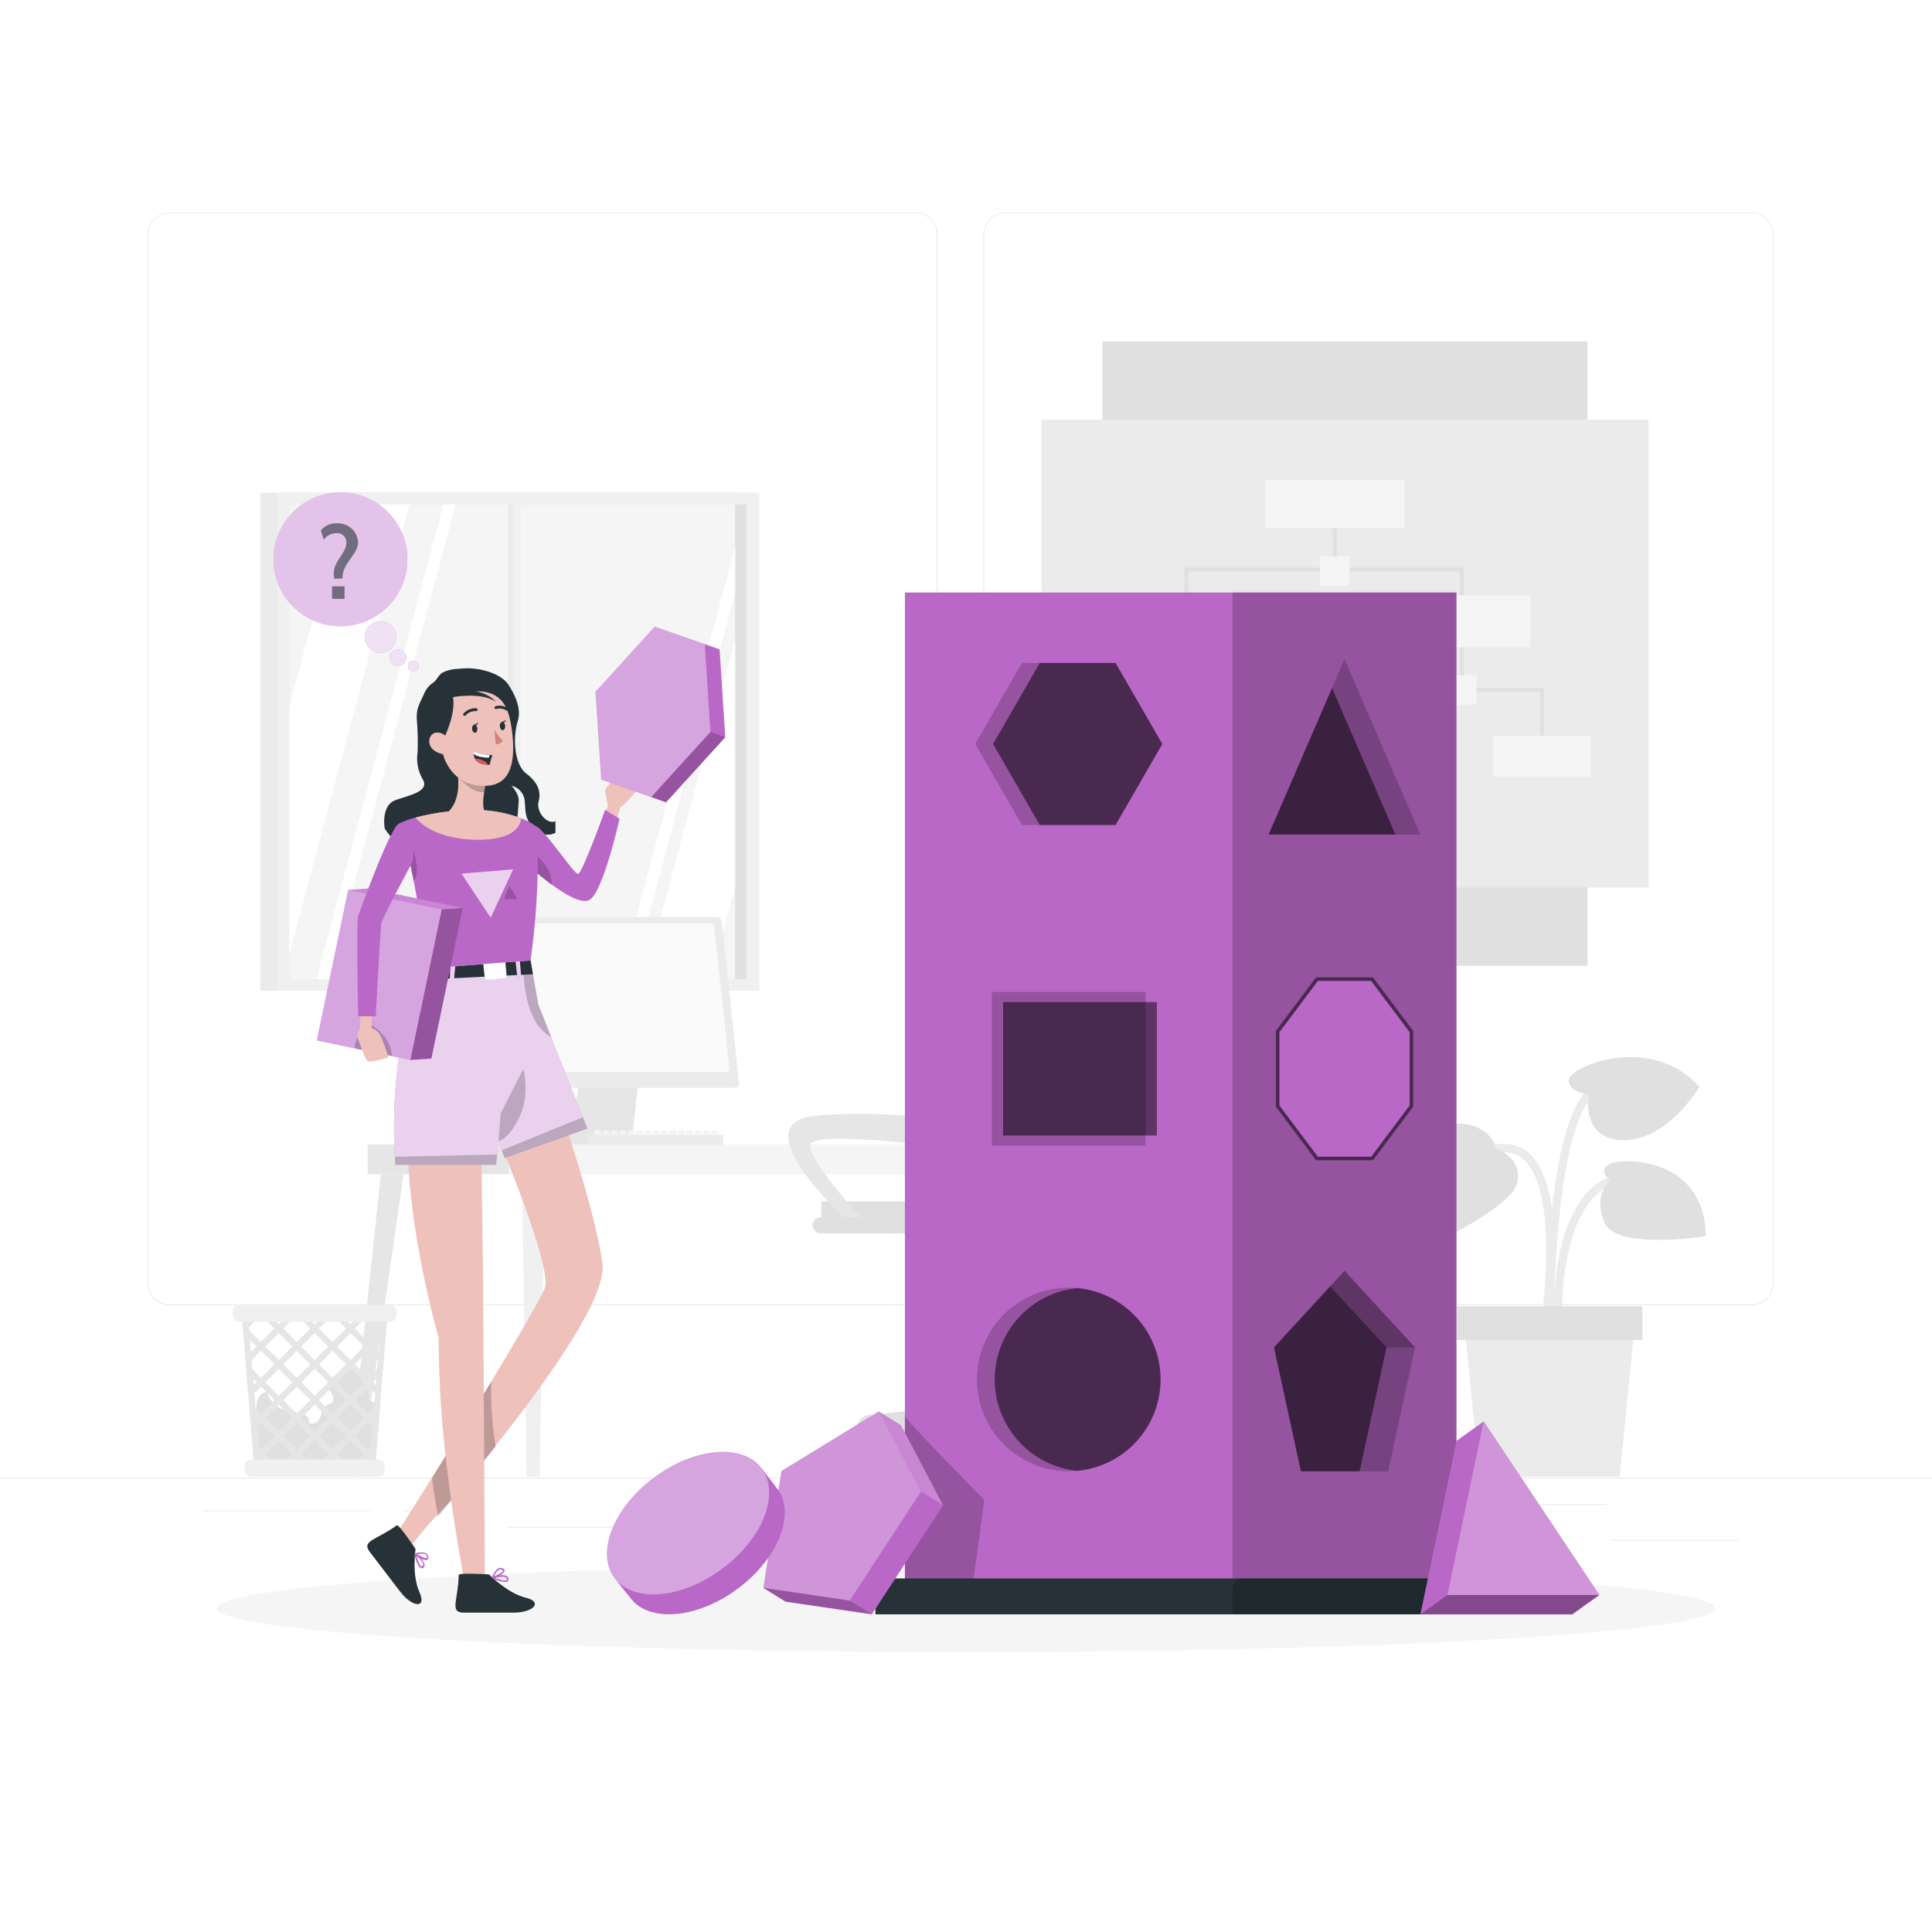 <svg class="animated" id="freepik_stories-logic" xmlns="http://www.w3.org/2000/svg" viewBox="0 0 500 500" version="1.1" xmlns:xlink="http://www.w3.org/1999/xlink" xmlns:svgjs="http://svgjs.com/svgjs"><style>svg#freepik_stories-logic:not(.animated) .animable {opacity: 0;}svg#freepik_stories-logic.animated #freepik--Puzzle--inject-59 {animation: 6s Infinite  linear floating;animation-delay: 0s;}svg#freepik_stories-logic.animated #freepik--Character--inject-59 {animation: 3s Infinite  linear floating;animation-delay: 0s;}            @keyframes floating {                0% {                    opacity: 1;                    transform: translateY(0px);                }                50% {                    transform: translateY(-10px);                }                100% {                    opacity: 1;                    transform: translateY(0px);                }            }        </style><g id="freepik--background-complete--inject-59" class="animable" style="transform-origin: 250px 228.23px;"><rect y="382.4" width="500" height="0.25" style="fill: rgb(235, 235, 235); transform-origin: 250px 382.525px;" id="el57208txp2jg" class="animable"></rect><rect x="416.78" y="398.49" width="33.12" height="0.25" style="fill: rgb(235, 235, 235); transform-origin: 433.34px 398.615px;" id="elon4piaoz3bd" class="animable"></rect><rect x="322.53" y="401.21" width="8.69" height="0.25" style="fill: rgb(235, 235, 235); transform-origin: 326.875px 401.335px;" id="elo34r4xhi0hs" class="animable"></rect><rect x="396.59" y="389.21" width="19.19" height="0.25" style="fill: rgb(235, 235, 235); transform-origin: 406.185px 389.335px;" id="el197saxowd5j" class="animable"></rect><rect x="52.46" y="390.89" width="43.19" height="0.25" style="fill: rgb(235, 235, 235); transform-origin: 74.055px 391.015px;" id="elap8xwyw4xu" class="animable"></rect><rect x="104.56" y="390.89" width="6.33" height="0.25" style="fill: rgb(235, 235, 235); transform-origin: 107.725px 391.015px;" id="elopgvy22dvbd" class="animable"></rect><rect x="131.47" y="395.11" width="93.68" height="0.25" style="fill: rgb(235, 235, 235); transform-origin: 178.31px 395.235px;" id="elo8qf5uckkx9" class="animable"></rect><path d="M237,337.8H43.91a5.71,5.71,0,0,1-5.7-5.71V60.66A5.71,5.71,0,0,1,43.91,55H237a5.71,5.71,0,0,1,5.71,5.71V332.09A5.71,5.71,0,0,1,237,337.8ZM43.91,55.2a5.46,5.46,0,0,0-5.45,5.46V332.09a5.46,5.46,0,0,0,5.45,5.46H237a5.47,5.47,0,0,0,5.46-5.46V60.66A5.47,5.47,0,0,0,237,55.2Z" style="fill: rgb(235, 235, 235); transform-origin: 140.46px 196.4px;" id="elskzyo95d5bg" class="animable"></path><path d="M453.31,337.8H260.21a5.72,5.72,0,0,1-5.71-5.71V60.66A5.72,5.72,0,0,1,260.21,55h193.1A5.71,5.71,0,0,1,459,60.66V332.09A5.71,5.71,0,0,1,453.31,337.8ZM260.21,55.2a5.47,5.47,0,0,0-5.46,5.46V332.09a5.47,5.47,0,0,0,5.46,5.46h193.1a5.47,5.47,0,0,0,5.46-5.46V60.66a5.47,5.47,0,0,0-5.46-5.46Z" style="fill: rgb(235, 235, 235); transform-origin: 356.75px 196.4px;" id="elzr77gg624j9" class="animable"></path><rect x="67.38" y="127.47" width="124.78" height="128.93" style="fill: rgb(235, 235, 235); transform-origin: 129.77px 191.935px;" id="eltakg9rll8an" class="animable"></rect><rect x="71.74" y="127.47" width="124.78" height="128.93" style="fill: rgb(240, 240, 240); transform-origin: 134.13px 191.935px;" id="el4dorqh936uj" class="animable"></rect><rect x="74.88" y="130.52" width="118.33" height="122.88" style="fill: rgb(224, 224, 224); transform-origin: 134.045px 191.96px;" id="elyliv295ec8" class="animable"></rect><rect x="74.88" y="130.52" width="115.37" height="122.88" style="fill: rgb(245, 245, 245); transform-origin: 132.565px 191.96px;" id="elbhxwtcidm8a" class="animable"></rect><rect x="131.42" y="130.52" width="2.34" height="122.88" style="fill: rgb(235, 235, 235); transform-origin: 132.59px 191.96px;" id="el1ib9bqipnxwj" class="animable"></rect><polygon points="117.93 130.52 85.05 253.4 81.89 253.4 114.78 130.52 117.93 130.52" style="fill: rgb(255, 255, 255); transform-origin: 99.91px 191.96px;" id="elr448jgll3tr" class="animable"></polygon><rect x="132.76" y="128.63" width="2.01" height="127.13" style="fill: rgb(240, 240, 240); transform-origin: 133.765px 192.195px;" id="elh8hp4mi112b" class="animable"></rect><polygon points="106 130.52 74.88 246.81 74.88 182.89 88.89 130.52 106 130.52" style="fill: rgb(255, 255, 255); transform-origin: 90.44px 188.665px;" id="el0n2go2ssjdx" class="animable"></polygon><polygon points="190.25 141.67 190.25 153.47 163.51 253.4 160.35 253.4 190.25 141.67" style="fill: rgb(255, 255, 255); transform-origin: 175.3px 197.535px;" id="elvxnqm1t7zu" class="animable"></polygon><polygon points="190.25 165.49 190.25 229.41 183.84 253.4 166.73 253.4 190.25 165.49" style="fill: rgb(255, 255, 255); transform-origin: 178.49px 209.445px;" id="elj8xt6c1q6z" class="animable"></polygon><path d="M121.47,296.27h12.67v-.84c0-1.66-1.86-3-4.06-2.88l-5,.2c-2,.08-3.64,1.35-3.64,2.88Z" style="fill: rgb(240, 240, 240); transform-origin: 127.79px 294.406px;" id="elueblcbctuur" class="animable"></path><path d="M146.55,296.7h16.76L166,273.3a1.65,1.65,0,0,0-1.64-1.56H153.11a1.64,1.64,0,0,0-1.64,1.56Z" style="fill: rgb(230, 230, 230); transform-origin: 156.275px 284.22px;" id="eluxvp3mjs33" class="animable"></path><path d="M121,237.32h4.18l4.71,44.2h-4.19a1.44,1.44,0,0,1-1.39-1.26l-4.43-41.68A1.11,1.11,0,0,1,121,237.32Z" style="fill: rgb(230, 230, 230); transform-origin: 124.88px 259.42px;" id="elq7pbdwunwan" class="animable"></path><path d="M127.44,281.52h62.71a1.1,1.1,0,0,0,1.12-1.26l-4.43-41.68a1.44,1.44,0,0,0-1.39-1.26H122.74a1.11,1.11,0,0,0-1.12,1.26l4.43,41.68A1.44,1.44,0,0,0,127.44,281.52Z" style="fill: rgb(235, 235, 235); transform-origin: 156.446px 259.42px;" id="elsv9y9ul2osl" class="animable"></path><path d="M128.61,277.44h59.14a1,1,0,0,0,1-1.1L184.86,240a1.25,1.25,0,0,0-1.21-1.09H124.51a1,1,0,0,0-1,1.09l3.87,36.37A1.25,1.25,0,0,0,128.61,277.44Z" style="fill: rgb(250, 250, 250); transform-origin: 156.13px 258.175px;" id="el9bz0jj4s1bg" class="animable"></path><path d="M145.92,294.89h20.62a.9.9,0,0,1,.91.9h0a.91.91,0,0,1-.91.91H145.92a.91.91,0,0,1-.91-.91h0A.9.9,0,0,1,145.92,294.89Z" style="fill: rgb(230, 230, 230); transform-origin: 156.23px 295.795px;" id="el5r6s6n0b0dc" class="animable"></path><g id="elvsc0m1773ym"><rect x="95.15" y="296.18" width="51.05" height="7.7" style="fill: rgb(230, 230, 230); transform-origin: 120.675px 300.03px; transform: rotate(180deg);" class="animable"></rect></g><path d="M237.41,382.19h1.27a.29.29,0,0,0,.29-.29l2-78H235.1l2,78A.31.31,0,0,0,237.41,382.19Z" style="fill: rgb(230, 230, 230); transform-origin: 238.035px 343.045px;" id="elac69pxdh5pr" class="animable"></path><polygon points="282.85 382.19 285.79 382.19 277.48 303.88 271.59 303.88 282.85 382.19" style="fill: rgb(240, 240, 240); transform-origin: 278.69px 343.035px;" id="elpp8qocu8va" class="animable"></polygon><polygon points="93.16 382.19 93.16 382.19 104.44 303.88 98.56 303.88 90.25 382.19 93.16 382.19" style="fill: rgb(230, 230, 230); transform-origin: 97.345px 343.035px;" id="elg2tylt275t" class="animable"></polygon><g id="elumz79yvfwwk"><rect x="131.64" y="296.18" width="149.24" height="7.7" style="fill: rgb(245, 245, 245); transform-origin: 206.26px 300.03px; transform: rotate(180deg);" class="animable"></rect></g><polygon points="136.3 382.19 139.68 382.19 139.68 382.19 140.94 303.88 135.05 303.88 136.3 382.19" style="fill: rgb(240, 240, 240); transform-origin: 137.995px 343.035px;" id="elmfc45bxgshp" class="animable"></polygon><path d="M184,294.79h1.57a.3.3,0,0,0,.3-.3v-1.65a.31.31,0,0,0-.3-.3h-1.12a.29.29,0,0,0-.29.22l-.44,1.66A.29.29,0,0,0,184,294.79Z" style="fill: rgb(245, 245, 245); transform-origin: 184.789px 293.665px;" id="elv8uujymmk2" class="animable"></path><path d="M181.81,294.79h1.57a.3.3,0,0,0,.3-.3v-1.65a.31.31,0,0,0-.3-.3h-1.13a.29.29,0,0,0-.28.22l-.45,1.66A.3.3,0,0,0,181.81,294.79Z" style="fill: rgb(245, 245, 245); transform-origin: 182.596px 293.665px;" id="elw3ujnykiif" class="animable"></path><path d="M179.65,294.79h1.57a.29.29,0,0,0,.29-.3v-1.65a.3.3,0,0,0-.29-.3h-1.13a.31.31,0,0,0-.29.22l-.44,1.66A.3.3,0,0,0,179.65,294.79Z" style="fill: rgb(245, 245, 245); transform-origin: 180.431px 293.665px;" id="elsnp920omrn" class="animable"></path><path d="M177.49,294.79h1.56a.29.29,0,0,0,.3-.3v-1.65a.3.3,0,0,0-.3-.3h-1.12a.31.31,0,0,0-.29.22l-.44,1.66A.29.29,0,0,0,177.49,294.79Z" style="fill: rgb(245, 245, 245); transform-origin: 178.269px 293.665px;" id="elri53wi864t" class="animable"></path><path d="M175.33,294.79h1.56a.29.29,0,0,0,.3-.3v-1.65a.3.3,0,0,0-.3-.3h-1.12a.31.31,0,0,0-.29.22l-.44,1.66A.29.29,0,0,0,175.33,294.79Z" style="fill: rgb(245, 245, 245); transform-origin: 176.109px 293.665px;" id="elrlr2r6nouf" class="animable"></path><path d="M173.17,294.79h1.56a.29.29,0,0,0,.3-.3v-1.65a.3.3,0,0,0-.3-.3h-1.12a.3.3,0,0,0-.29.22l-.44,1.66A.29.29,0,0,0,173.17,294.79Z" style="fill: rgb(245, 245, 245); transform-origin: 173.949px 293.665px;" id="elrss682lg9tj" class="animable"></path><path d="M171,294.79h1.56a.29.29,0,0,0,.3-.3v-1.65a.3.3,0,0,0-.3-.3h-1.12a.29.29,0,0,0-.29.22l-.44,1.66A.29.29,0,0,0,171,294.79Z" style="fill: rgb(245, 245, 245); transform-origin: 171.779px 293.665px;" id="elun97ffzxq1q" class="animable"></path><path d="M168.85,294.79h1.56a.3.3,0,0,0,.3-.3v-1.65a.31.31,0,0,0-.3-.3h-1.12a.29.29,0,0,0-.29.22l-.44,1.66A.29.29,0,0,0,168.85,294.79Z" style="fill: rgb(245, 245, 245); transform-origin: 169.629px 293.665px;" id="elzvemgnpz5v" class="animable"></path><path d="M166.68,294.79h1.57a.3.3,0,0,0,.3-.3v-1.65a.31.31,0,0,0-.3-.3h-1.12a.29.29,0,0,0-.29.22l-.44,1.66A.29.29,0,0,0,166.68,294.79Z" style="fill: rgb(245, 245, 245); transform-origin: 167.469px 293.665px;" id="el9rh11aj27j7" class="animable"></path><path d="M164.52,294.79h1.57a.3.3,0,0,0,.3-.3v-1.65a.31.31,0,0,0-.3-.3H165a.29.29,0,0,0-.28.22l-.44,1.66A.29.29,0,0,0,164.52,294.79Z" style="fill: rgb(245, 245, 245); transform-origin: 165.329px 293.665px;" id="el3rg6wzlw2o5" class="animable"></path><path d="M162.36,294.79h1.57a.3.3,0,0,0,.3-.3v-1.65a.31.31,0,0,0-.3-.3H162.8a.29.29,0,0,0-.28.22l-.45,1.66A.3.3,0,0,0,162.36,294.79Z" style="fill: rgb(245, 245, 245); transform-origin: 163.146px 293.665px;" id="elg2utke1ijma" class="animable"></path><path d="M160.2,294.79h1.57a.29.29,0,0,0,.29-.3v-1.65a.3.3,0,0,0-.29-.3h-1.13a.31.31,0,0,0-.29.22l-.44,1.66A.3.3,0,0,0,160.2,294.79Z" style="fill: rgb(245, 245, 245); transform-origin: 160.981px 293.665px;" id="elgezq3bn35z" class="animable"></path><path d="M158,294.79h1.56a.29.29,0,0,0,.3-.3v-1.65a.3.3,0,0,0-.3-.3h-1.12a.31.31,0,0,0-.29.22l-.44,1.66A.29.29,0,0,0,158,294.79Z" style="fill: rgb(245, 245, 245); transform-origin: 158.779px 293.665px;" id="elnczq10e7l1" class="animable"></path><path d="M155.88,294.79h1.56a.29.29,0,0,0,.3-.3v-1.65a.3.3,0,0,0-.3-.3h-1.12a.3.3,0,0,0-.29.22l-.44,1.66A.29.29,0,0,0,155.88,294.79Z" style="fill: rgb(245, 245, 245); transform-origin: 156.659px 293.665px;" id="el3hna0p51625" class="animable"></path><path d="M153.72,294.79h1.56a.29.29,0,0,0,.3-.3v-1.65a.3.3,0,0,0-.3-.3h-1.12a.3.3,0,0,0-.29.22l-.44,1.66A.29.29,0,0,0,153.72,294.79Z" style="fill: rgb(245, 245, 245); transform-origin: 154.499px 293.665px;" id="elz17setx77xj" class="animable"></path><g id="ely2f4wq1pt6"><rect x="152.14" y="293.67" width="34.97" height="2.6" style="fill: rgb(235, 235, 235); transform-origin: 169.625px 294.97px; transform: rotate(180deg);" class="animable"></rect></g><g id="ellq9z0j1sg2"><rect x="285.3" y="88.36" width="125.56" height="161.58" style="fill: rgb(224, 224, 224); transform-origin: 348.08px 169.15px; transform: rotate(90deg);" class="animable"></rect></g><g id="elrjkq8k1dlt"><rect x="269.53" y="108.61" width="157.1" height="121.08" style="fill: rgb(235, 235, 235); transform-origin: 348.08px 169.15px; transform: rotate(180deg);" class="animable"></rect></g><rect x="344.94" y="130.48" width="1" height="16.88" style="fill: rgb(224, 224, 224); transform-origin: 345.44px 138.92px;" id="el5y4ow1swwn2" class="animable"></rect><polygon points="307.55 201.72 306.55 201.72 306.55 146.87 378.81 146.87 378.81 178.55 377.81 178.55 377.81 147.87 307.55 147.87 307.55 201.72" style="fill: rgb(224, 224, 224); transform-origin: 342.68px 174.295px;" id="elv1xoykjjey" class="animable"></polygon><polygon points="399.55 195.72 398.55 195.72 398.55 179.05 360.38 179.05 360.38 195.14 359.38 195.14 359.38 178.05 399.55 178.05 399.55 195.72" style="fill: rgb(224, 224, 224); transform-origin: 379.465px 186.885px;" id="elxnih4fyso1" class="animable"></polygon><rect x="327.42" y="124.28" width="36.04" height="12.41" style="fill: rgb(245, 245, 245); transform-origin: 345.44px 130.485px;" id="el93kcwgp7p9" class="animable"></rect><rect x="361.67" y="154.05" width="34.35" height="13.48" style="fill: rgb(245, 245, 245); transform-origin: 378.845px 160.79px;" id="elqeyj25eneyj" class="animable"></rect><rect x="348.08" y="188.19" width="23.59" height="13.9" style="fill: rgb(245, 245, 245); transform-origin: 359.875px 195.14px;" id="eli4o7iy6htfo" class="animable"></rect><rect x="386.42" y="190.44" width="25.27" height="10.56" style="fill: rgb(245, 245, 245); transform-origin: 399.055px 195.72px;" id="el2uaejzw0b7r" class="animable"></rect><rect x="290.47" y="156.9" width="39.03" height="18.01" style="fill: rgb(245, 245, 245); transform-origin: 309.985px 165.905px;" id="el31ogf7ls6s9" class="animable"></rect><rect x="294.59" y="195.14" width="24.92" height="13.16" style="fill: rgb(245, 245, 245); transform-origin: 307.05px 201.72px;" id="elhceneqg22mq" class="animable"></rect><g id="elnhdm9pjp4r"><rect x="341.64" y="144" width="7.61" height="7.61" style="fill: rgb(245, 245, 245); transform-origin: 345.445px 147.805px; transform: rotate(45deg);" class="animable"></rect></g><g id="el0vtrakkpxlr"><rect x="374.51" y="174.74" width="7.61" height="7.61" style="fill: rgb(245, 245, 245); transform-origin: 378.315px 178.545px; transform: rotate(45deg);" class="animable"></rect></g><path d="M95.3,362.32a2.4,2.4,0,0,0-1.92-3.43,5.1,5.1,0,0,0-1.62-5.58,1.18,1.18,0,0,0-.7-.31,1.34,1.34,0,0,0-.75.33l-4.47,3.21a2.59,2.59,0,0,0-.89.88c-.91,1.77,2.38,4,1,5.5-.38.42-1,.5-1.5.81-1.06.66-1.19,2.12-1.68,3.27s-2.23,2.05-2.89,1c.49-1.1-1-2.05-2.19-2.19s-2.45-.21-3.12-1.34c-1.7,1.49-5.51-2.66-5.42-4.33a3.26,3.26,0,0,0-2.66,2.72,20.08,20.08,0,0,0-.15,4.18c0,2.71-.91,5.36-.87,8.07,0,2.11.86,4.46,2.79,5.3a7.36,7.36,0,0,0,3,.41l22-.14a3.52,3.52,0,0,0,1.55-.26c1-.52,1.2-1.82,1.29-2.94q.6-7.17,1.19-14.33Z" style="fill: rgb(224, 224, 224); transform-origin: 81.379px 366.919px;" id="elz0k22797wil" class="animable"></path><path d="M96.58,339.07H62.46l.28,3.45.2,2.46.52,6.41.3,3.68.39,4.9.17,2.1.05.62.2,2.47.28,3.38.16,2.1.18,2.14.2,2.47.15,1.87.17,2.1.07.91H97.1l.07-.91.17-2.1.15-1.88.2-2.47.18-2.13.17-2.1.27-3.39.2-2.46,0-.62.17-2.1.4-4.9.3-3.68.51-6.41.2-2.46.28-3.45Zm2,2.26h0l-.66-.65h.72Zm-.17,2.1-.06.83-3.06,3.05-3.5-3.5L95,340.68h.73Zm-.88,10.92-2.24,2.23-3.5-3.5,3.5-3.5L97.77,352ZM65.11,352h0l2.42-2.42,3.5,3.5-3.5,3.5-2.23-2.23Zm29.1-3.56L90.71,352l-3.5-3.51,3.5-3.5Zm-5.5-7.76h4l-2,2Zm.86,12.4-3.49,3.5-3.51-3.5,3.51-3.5Zm-11.63,4.63,3.5-3.49,3.5,3.49-3.5,3.51Zm2.36,4.64-3.5,3.5-3.5-3.5,3.51-3.5Zm5.78-3.5,3.49,3.5-3.49,3.5-3.51-3.5ZM81.44,352l-3.5-3.51,3.5-3.5,3.5,3.5Zm-1.14,1.13-3.49,3.5-3.51-3.5,3.51-3.5ZM72.17,352l-3.5-3.51,3.5-3.5,3.5,3.5Zm0,2.27,3.5,3.49-3.5,3.51-3.5-3.51ZM75.67,367l-3.5,3.49L68.67,367l3.5-3.5Zm1.13,1.13,3.5,3.5-3.49,3.51-3.51-3.51ZM77.94,367l3.5-3.5,3.5,3.5-3.5,3.49Zm8.14,1.13,3.49,3.5-3.49,3.51-3.51-3.51Zm4.63,4.63,3.5,3.51-2.27,2.27H89.48l-2.27-2.27ZM87.21,367l3.5-3.5,3.5,3.5-3.5,3.49Zm0-9.28,3.5-3.49,3.5,3.49-3.5,3.51Zm2.36-13.9-3.49,3.5-3.51-3.5,3.14-3.13h.73Zm-8.13-1.13-2-2h4Zm-1.14,1.13-3.49,3.5-3.51-3.5,3.14-3.13h.74Zm-6.13-3.13-2,2-2-2Zm-6.27,0L71,343.81l-3.5,3.5-3-3.05-.06-.83,2.74-2.75Zm-3,0-.65.64h0l0-.64Zm-.22,6.05,1.72,1.71-1.46,1.46Zm1,11.74-.14-1.66h0l.9.9-.76.76Zm.17,2.11,1.72-1.73,3.5,3.5-3.5,3.5-1.41-1.41Zm.52,6.48v-.15l.08.08-.07.07Zm.61,7.47-.44-5.38,1-1,3.5,3.5-3.5,3.5-.59-.59Zm.32,4-.07-.81.34-.33,1.14,1.14Zm1.41-2.27,3.5-3.51,3.5,3.51-2.27,2.27H70.93Zm7,2.27,1.14-1.14L78,378.53Zm4.54,0-2.27-2.27,3.5-3.51,3.5,3.51-2.26,2.27Zm4.73,0,1.14-1.14,1.13,1.14Zm10.68,0H94.21l1.13-1.14.34.33Zm.33-4-.61.59-3.5-3.5,3.5-3.5,1,1Zm.61-7.63v.16l-.08-.07.09-.09Zm.2-2.46-1.42,1.41-3.5-3.5,3.5-3.5,1.74,1.73Zm.48-6-.77-.77.91-.9Zm1-11.76-.26,3.19-1.47-1.47,1.73-1.72Z" style="fill: rgb(230, 230, 230); transform-origin: 81.415px 359.6px;" id="elbkvhoxufw3n" class="animable"></path><g id="elfybc2b2blkv"><rect x="60.27" y="337.64" width="42.33" height="4.46" rx="1.64" style="fill: rgb(240, 240, 240); transform-origin: 81.435px 339.87px; transform: rotate(180deg);" class="animable"></rect></g><rect x="63.32" y="377.73" width="36.23" height="4.46" rx="1.64" style="fill: rgb(240, 240, 240); transform-origin: 81.435px 379.96px;" id="el116rdxgnofz" class="animable"></rect><g id="elh94cx4j5mhv"><path d="M212.54,310.92H276a0,0,0,0,1,0,0v3.25a5,5,0,0,1-5,5H217.54a5,5,0,0,1-5-5v-3.25A0,0,0,0,1,212.54,310.92Z" style="fill: rgb(224, 224, 224); transform-origin: 244.27px 315.045px; transform: rotate(180deg);" class="animable"></path></g><path d="M273.94,366.14l-20.33-2V335.56h-8.06v28.58l-20.42,2a4,4,0,0,0-3.57,3.94v3.06h56v-3.06A4,4,0,0,0,273.94,366.14Z" style="fill: rgb(224, 224, 224); transform-origin: 249.56px 354.35px;" id="el12efml6cextd" class="animable"></path><path d="M229,376.92a5.27,5.27,0,1,1-5.27-5.27A5.27,5.27,0,0,1,229,376.92Z" style="fill: rgb(224, 224, 224); transform-origin: 223.73px 376.92px;" id="ele34mwjpujx" class="animable"></path><path d="M270.09,376.92a5.27,5.27,0,1,0,5.27-5.27A5.27,5.27,0,0,0,270.09,376.92Z" style="fill: rgb(224, 224, 224); transform-origin: 275.36px 376.92px;" id="elirfcvc9ag1" class="animable"></path><path d="M244.16,316.25H255a0,0,0,0,1,0,0v21.32a4.13,4.13,0,0,1-4.13,4.13h-2.57a4.13,4.13,0,0,1-4.13-4.13V316.25A0,0,0,0,1,244.16,316.25Z" style="fill: rgb(230, 230, 230); transform-origin: 249.58px 328.975px;" id="eltipe0vqiac" class="animable"></path><path d="M238.87,311.45A351.18,351.18,0,0,0,249.34,237a10.46,10.46,0,0,1,10.46-10.05h18.77A10.45,10.45,0,0,1,289,237.32c.08,17.09-1.12,52-10.76,80.43l-35.7-1.31A4,4,0,0,1,238.87,311.45Z" style="fill: rgb(235, 235, 235); transform-origin: 263.874px 272.35px;" id="el5ljt3nwxmot" class="animable"></path><path d="M243.92,315.85a369,369,0,0,0,11.22-77.67,9.65,9.65,0,0,1,9.65-9.27H282.1a9.65,9.65,0,0,1,9.65,9.6c.07,15.77-1,51.14-9.92,77.34Z" style="fill: rgb(230, 230, 230); transform-origin: 267.837px 272.38px;" id="el7jythtj2nkw" class="animable"></path><path d="M251.34,290.93s-20.56-4.16-40.42-2.14,9.34,28,9.34,28h4.1s-15.47-16.45-14.61-20.55,39.83,1.3,39.83,1.3Z" style="fill: rgb(230, 230, 230); transform-origin: 227.67px 302.513px;" id="elq4kme9gxmrn" class="animable"></path><path d="M281.82,315.85H248.15a368.57,368.57,0,0,0,11.23-77.67,9.64,9.64,0,0,1,9.65-9.27h13.06a9.66,9.66,0,0,1,9.67,9.6C291.82,254.27,290.72,289.65,281.82,315.85Z" style="fill: rgb(224, 224, 224); transform-origin: 269.956px 272.38px;" id="el7h3ypl2mr4b" class="animable"></path><g id="elkcx8r911jd"><rect x="210.28" y="315.05" width="72.23" height="4.13" rx="2.01" style="fill: rgb(224, 224, 224); transform-origin: 246.395px 317.115px; transform: rotate(180deg);" class="animable"></rect></g><path d="M401.07,341.64c.19-1.29,4.58-31.56-4.21-42a9.51,9.51,0,0,0-7.29-3.59c-17.74-.42-20.17,13.83-20.19,14l2.09.32c.08-.51,2.18-12.57,18-12.18a7.35,7.35,0,0,1,5.73,2.84c8.18,9.72,3.79,40,3.74,40.32Z" style="fill: rgb(235, 235, 235); transform-origin: 385.856px 318.84px;" id="elvder6prfxw" class="animable"></path><path d="M402.15,340.26l2.11-.07c0-.28-.7-27.89,12.9-33.59,13.34-5.59,19.34,5.89,19.58,6.39l1.9-.95c-.07-.14-7.11-13.76-22.29-7.4C401.4,310.91,402.11,339.06,402.15,340.26Z" style="fill: rgb(235, 235, 235); transform-origin: 420.387px 321.605px;" id="el89pz2v0k1bc" class="animable"></path><path d="M402.09,342.43c0-.44.12-44.11,8.64-56.89,8.17-12.26,21.36-6.49,21.92-6.23l.87-1.93c-.15-.07-15.37-6.79-24.55,7-8.87,13.3-9,56.23-9,58.05Z" style="fill: rgb(235, 235, 235); transform-origin: 416.745px 309.056px;" id="el3uxhvlb8q1w" class="animable"></path><path d="M387,297.09s7.74,2.85,5.44,9.6-26.8,17.83-26.8,17.83-10.25-9.4-.83-24.69S386.82,292.26,387,297.09Z" style="fill: rgb(224, 224, 224); transform-origin: 376.848px 307.662px;" id="elu7n68dxd87" class="animable"></path><path d="M411.11,283.24s-5.5-.59-5.06-3.94,21.38-12,33.73,2c0,0-7.9,13.59-19.34,13.77S411.11,283.24,411.11,283.24Z" style="fill: rgb(224, 224, 224); transform-origin: 422.902px 284.323px;" id="el72d109y9q86" class="animable"></path><path d="M416.76,305.62s-3.8-3.06.3-4.56,24.19-1.07,24.4,18.84c0,0-23.41,3.89-26.31-3.7S416.76,305.62,416.76,305.62Z" style="fill: rgb(224, 224, 224); transform-origin: 427.819px 310.714px;" id="elrqwir29ldy" class="animable"></path><polygon points="382.87 382.19 419.19 382.19 423.11 342.43 378.95 342.43 382.87 382.19" style="fill: rgb(235, 235, 235); transform-origin: 401.03px 362.31px;" id="el2xprazh0f6" class="animable"></polygon><g id="eld3go9e54x0o"><rect x="377.01" y="338.04" width="48.04" height="8.78" style="fill: rgb(224, 224, 224); transform-origin: 401.03px 342.43px; transform: rotate(180deg);" class="animable"></rect></g></g><g id="freepik--Shadow--inject-59" class="animable" style="transform-origin: 250px 416.24px;"><ellipse id="freepik--path--inject-59" cx="250" cy="416.24" rx="193.89" ry="11.32" style="fill: rgb(245, 245, 245); transform-origin: 250px 416.24px;" class="animable"></ellipse></g><g id="freepik--Puzzle--inject-59" class="animable" style="transform-origin: 285.456px 285.565px;"><rect x="234.19" y="153.34" width="142.74" height="258.35" style="fill: rgb(186, 104, 200); transform-origin: 305.56px 282.515px;" id="elsp9yvhpii8m" class="animable"></rect><g id="elqi96aomz0e"><rect x="318.99" y="153.34" width="57.94" height="258.35" style="opacity: 0.2; isolation: isolate; transform-origin: 347.96px 282.515px; transform: rotate(180deg);" class="animable"></rect></g><g id="el375t7qraemq"><polygon points="355.32 252.94 340.6 252.94 330.19 266.8 330.19 286.41 340.6 300.27 355.32 300.27 365.73 286.41 365.73 266.8 355.32 252.94" style="opacity: 0.5; isolation: isolate; transform-origin: 347.96px 276.605px;" class="animable"></polygon></g><polygon points="341.06 299.35 331.12 286.1 331.12 267.11 341.06 253.87 354.86 253.87 364.81 267.11 364.81 286.1 354.86 299.35 341.06 299.35" style="fill: rgb(186, 104, 200); transform-origin: 347.965px 276.61px;" id="el5f0pdib7tt8" class="animable"></polygon><g id="elx02bsr0hya"><polygon points="300.81 192.54 288.7 213.51 264.48 213.51 252.38 192.54 264.48 171.57 288.7 171.57 300.81 192.54" style="opacity: 0.2; isolation: isolate; transform-origin: 276.595px 192.54px;" class="animable"></polygon></g><g id="elcv11jgxnwy"><rect x="256.69" y="256.71" width="39.8" height="39.8" style="opacity: 0.2; isolation: isolate; transform-origin: 276.59px 276.61px; transform: rotate(90deg);" class="animable"></rect></g><g id="el1kq89n4v81"><path d="M300.35,357a23.75,23.75,0,0,1-21.45,23.64,21.91,21.91,0,0,1-2.31.12,23.76,23.76,0,1,1,0-47.52,21.91,21.91,0,0,1,2.31.12A23.75,23.75,0,0,1,300.35,357Z" style="opacity: 0.2; isolation: isolate; transform-origin: 276.578px 357px;" class="animable"></path></g><g id="elhhbychob1z"><polygon points="367.6 215.99 328.32 215.99 344.73 178.06 347.96 170.58 367.6 215.99" style="opacity: 0.2; isolation: isolate; transform-origin: 347.96px 193.285px;" class="animable"></polygon></g><g id="elqi5y37eda49"><polygon points="361.14 215.99 328.32 215.99 344.73 178.06 361.14 215.99" style="opacity: 0.5; isolation: isolate; transform-origin: 344.73px 197.025px;" class="animable"></polygon></g><g id="el8j8s3rf6g1u"><polygon points="366.22 348.71 359.24 380.77 336.68 380.77 329.71 348.71 344.26 332.9 347.96 328.89 366.22 348.71" style="opacity: 0.2; isolation: isolate; transform-origin: 347.965px 354.83px;" class="animable"></polygon></g><g id="elgxocdidh6fo"><polygon points="358.83 348.71 351.85 380.77 336.68 380.77 329.71 348.71 344.26 332.9 358.83 348.71" style="opacity: 0.5; isolation: isolate; transform-origin: 344.27px 356.835px;" class="animable"></polygon></g><g id="el4f164tngdyc"><polygon points="358.83 348.71 366.22 348.71 347.96 328.89 344.26 332.9 358.83 348.71" style="opacity: 0.2; isolation: isolate; transform-origin: 355.24px 338.8px;" class="animable"></polygon></g><g id="eltqgl9i5ga78"><polygon points="300.81 192.54 288.7 213.51 269.1 213.51 257 192.54 269.1 171.57 288.7 171.57 300.81 192.54" style="opacity: 0.5; isolation: isolate; transform-origin: 278.905px 192.54px;" class="animable"></polygon></g><g id="el0x1ag48rohoh"><path d="M300.35,357a23.75,23.75,0,0,1-21.45,23.64,23.75,23.75,0,0,1,0-47.28A23.75,23.75,0,0,1,300.35,357Z" style="opacity: 0.5; isolation: isolate; transform-origin: 278.892px 357px;" class="animable"></path></g><g id="el67lu8wobr0f"><rect x="259.6" y="259.34" width="39.8" height="34.53" style="opacity: 0.5; isolation: isolate; transform-origin: 279.5px 276.605px; transform: rotate(90deg);" class="animable"></rect></g><g id="el0vuw7b79ah58"><path d="M234.19,366.47c0,.82,20.56,21.74,20.56,21.74l-2.89,21.24H234.19Z" style="opacity: 0.2; isolation: isolate; transform-origin: 244.47px 387.96px;" class="animable"></path></g><path d="M384.56,411.26v6.53h-158v-6.53a2.76,2.76,0,0,1,2.77-2.77H381.8A2.76,2.76,0,0,1,384.56,411.26Z" style="fill: rgb(38, 50, 56); transform-origin: 305.56px 413.14px;" id="elbiguqikpftd" class="animable"></path><g id="elvnsv81mvo5f"><path d="M384.56,411.26v6.53H319v-6.53a2.76,2.76,0,0,1,2.77-2.77H381.8A2.76,2.76,0,0,1,384.56,411.26Z" style="opacity: 0.2; isolation: isolate; transform-origin: 351.78px 413.14px;" class="animable"></path></g><polygon points="233.16 368.84 227.42 365.28 202.23 380.7 197.57 410.95 203.31 414.51 225.63 417.79 244.08 389.57 233.16 368.84" style="fill: rgb(186, 104, 200); transform-origin: 220.825px 391.535px;" id="eln5b9oyg3rl" class="animable"></polygon><g id="el97815tykrbk"><polygon points="238.35 386 219.9 414.23 197.57 410.95 202.23 380.7 222.32 368.4 227.42 365.28 238.35 386" style="fill: rgb(255, 255, 255); opacity: 0.3; transform-origin: 217.96px 389.755px;" class="animable"></polygon></g><g id="eluy45z9umed"><polygon points="219.9 414.23 225.63 417.79 203.31 414.51 197.57 410.95 219.9 414.23" style="opacity: 0.2; isolation: isolate; transform-origin: 211.6px 414.37px;" class="animable"></polygon></g><g id="eluh0xlwlmk0q"><polygon points="227.42 365.28 238.35 386 244.08 389.57 233.16 368.84 227.42 365.28" style="fill: rgb(255, 255, 255); opacity: 0.2; transform-origin: 235.75px 377.425px;" class="animable"></polygon></g><path d="M201.93,386.36c-.22-.42-4.5-5.94-4.79-6.33-4.86-6.54-17.34-5.5-27.87,2.33s-15.12,19.47-10.26,26c.29.39,4.63,5.87,5,6.21,5.39,5.3,17,3.95,26.92-3.42S205.45,393.06,201.93,386.36Z" style="fill: rgb(186, 104, 200); transform-origin: 180.088px 396.756px;" id="el6pq3yxn769" class="animable"></path><g id="elorqyclmvhd"><path d="M186.88,406c-9.91,7.37-21.53,8.73-26.92,3.42a9.05,9.05,0,0,1-1-1.09c-4.86-6.54-.27-18.19,10.26-26s23-8.87,27.87-2.33a9.24,9.24,0,0,1,.77,1.22C201.43,387.94,196.79,398.68,186.88,406Z" style="fill: rgb(255, 255, 255); opacity: 0.4; transform-origin: 178.039px 394.171px;" class="animable"></path></g><polygon points="413.89 412.79 383.96 367.88 376.96 372.88 375.42 380.28 367.6 417.79 406.89 417.79 413.89 412.79" style="fill: rgb(186, 104, 200); transform-origin: 390.745px 392.835px;" id="elffweyqcfqco" class="animable"></polygon><polygon points="413.89 412.79 374.6 412.79 382.42 375.28 383.96 367.88 413.89 412.79" style="fill: rgb(186, 104, 200); transform-origin: 394.245px 390.335px;" id="eldo6adfojai" class="animable"></polygon><g id="elgertfyeqv9j"><polygon points="367.6 417.79 374.6 412.79 413.89 412.79 406.89 417.79 367.6 417.79" style="opacity: 0.3; isolation: isolate; transform-origin: 390.745px 415.29px;" class="animable"></polygon></g><g id="elsi9dadgecg"><polygon points="413.89 412.79 374.6 412.79 382.42 375.28 383.96 367.88 413.89 412.79" style="fill: rgb(255, 255, 255); opacity: 0.3; transform-origin: 394.245px 390.335px;" class="animable"></polygon></g></g><g id="freepik--speech-bubble--inject-59" class="animable" style="transform-origin: 89.575px 150.605px;"><circle cx="88.11" cy="144.75" r="17.32" style="fill: rgb(186, 104, 200); transform-origin: 88.11px 144.75px;" id="el3uhmrhosb0t" class="animable"></circle><path d="M94.43,164.86a4.07,4.07,0,1,0,4.06-4.06A4.07,4.07,0,0,0,94.43,164.86Z" style="fill: rgb(186, 104, 200); transform-origin: 98.5px 164.87px;" id="eluie4she9pj" class="animable"></path><path d="M100.81,170.23a2.17,2.17,0,1,0,2.17-2.17A2.17,2.17,0,0,0,100.81,170.23Z" style="fill: rgb(186, 104, 200); transform-origin: 102.98px 170.23px;" id="elwbs3jh4gyb" class="animable"></path><path d="M105.58,172.35A1.39,1.39,0,1,0,107,171,1.39,1.39,0,0,0,105.58,172.35Z" style="fill: rgb(186, 104, 200); transform-origin: 106.969px 172.39px;" id="elu2yuscgnkhl" class="animable"></path><g id="elp3rdyde3tkr"><g style="opacity: 0.6; isolation: isolate; transform-origin: 88.11px 144.75px;" class="animable"><circle cx="88.11" cy="144.75" r="17.32" style="fill: rgb(255, 255, 255); transform-origin: 88.11px 144.75px;" id="ela6jpmo40erg" class="animable"></circle></g></g><g id="elqhubwwb31b9"><g style="opacity: 0.8; isolation: isolate; transform-origin: 98.5px 164.87px;" class="animable"><path d="M94.43,164.86a4.07,4.07,0,1,0,4.06-4.06A4.07,4.07,0,0,0,94.43,164.86Z" style="fill: rgb(255, 255, 255); transform-origin: 98.5px 164.87px;" id="el74ekckesrjj" class="animable"></path></g></g><g id="elhfghd4fyotg"><g style="opacity: 0.8; isolation: isolate; transform-origin: 102.98px 170.23px;" class="animable"><path d="M100.81,170.23a2.17,2.17,0,1,0,2.17-2.17A2.17,2.17,0,0,0,100.81,170.23Z" style="fill: rgb(255, 255, 255); transform-origin: 102.98px 170.23px;" id="elpaiwjauo7u" class="animable"></path></g></g><g id="el5cbxq05incp"><g style="opacity: 0.8; isolation: isolate; transform-origin: 106.969px 172.39px;" class="animable"><path d="M105.58,172.35A1.39,1.39,0,1,0,107,171,1.39,1.39,0,0,0,105.58,172.35Z" style="fill: rgb(255, 255, 255); transform-origin: 106.969px 172.39px;" id="el5r72tb8zpme" class="animable"></path></g></g><g id="elq4px0nmztnn"><path d="M86.46,149.76c-.08-1.16-.08-1.27-.08-1.37,0-3.25,3.25-5.14,3.25-7.95A2.32,2.32,0,0,0,87,138a3.93,3.93,0,0,0-3.22,1.68l-.73-2.38a4.88,4.88,0,0,1,4.15-1.85,5.17,5.17,0,0,1,5.46,4.94c0,3.14-4,5.27-4,9v.33Zm-.52,5.2v-3.22h3.22V155Z" style="fill: rgb(38, 50, 56); opacity: 0.6; isolation: isolate; transform-origin: 87.855px 145.22px;" class="animable"></path></g></g><g id="freepik--Character--inject-59" class="animable" style="transform-origin: 134.845px 289.765px;"><path d="M130.64,176.13a5.44,5.44,0,0,1,.92,1.07c1.68,2.52,3.41,6.18,2.47,9.25-1.35,4.36-1,11.35,2.18,13.76s3.83,4.81,3.17,7.32,2.19,6,4.37,5v3a4.65,4.65,0,0,1-5.57-1.1c-2.53-2.75-2.08-4.34-2.41-7.38a4.43,4.43,0,0,0-3.41-3.7s1.84,1.89,1.88,3.7-1.2,9.6.33,10.71c0,0-16.11,7.57-23,6.14s-12-9.47-12-9.47-1.1-6,2.84-7.38,9-2.28,6.88-5.56a10.77,10.77,0,0,1-1.22-6.74,66.16,66.16,0,0,0-.18-8.2,11.32,11.32,0,0,1,.11-2.73,11.83,11.83,0,0,1,1-2.64l1-2.17a6.31,6.31,0,0,1,2.27-2.45c.94-.79,1.22-1.93,2.39-2.56a9.59,9.59,0,0,1,3.63-.88,27.37,27.37,0,0,1,3.26-.16C124.33,173.07,128.36,174,130.64,176.13Z" style="fill: rgb(38, 50, 56); transform-origin: 121.589px 198.519px;" id="elakopmp6d6uk" class="animable"></path><path d="M155.45,213.89l1.83-5.32s-.37-2.57-.7-3.68,5.53-6.36,5.53-6.36l4.24,4.32s-5.24,6.13-5.84,6.11l-1.89,6.54Z" style="fill: rgb(238, 193, 187); transform-origin: 160.9px 207.015px;" id="elv9uv4rne8cj" class="animable"></path><path d="M160.34,211.91s-4.24,19-7.8,21c-2,1.13-6.36-1.48-9.79-4-2.69-2-4.82-3.86-4.82-3.86l.35-4.29.56-6.92c2.64,1.52,9.68,12.42,10.77,12.32s7-16.59,7-16.59Z" style="fill: rgb(186, 104, 200); transform-origin: 149.135px 221.376px;" id="eljy0lyqit81e" class="animable"></path><g id="elfg9pypunw8b"><path d="M142.75,229c-2.69-2-4.82-3.86-4.82-3.86l.35-4.29C140,222.24,143,225.34,142.75,229Z" style="opacity: 0.2; isolation: isolate; transform-origin: 140.347px 224.925px;" class="animable"></path></g><path d="M102.3,397.5l4.21,2.47a80.67,80.67,0,0,1,6.4-7.58h0c1.22-1.29,2.5-2.72,3.83-4.25,2.67-3.06,5.55-6.56,8.58-10.31l2.71-3.39c10.53-13.26,21.92-28.84,26.18-39.38,1.33-3.27,2-6.05,1.69-8.14-.87-6.29-3.32-15.76-6.11-24.91-4.26-14-9-27.24-9-27.24L129,294.67s3.61,8.6,6.9,17.76c3.23,9,6.15,18.54,5.07,21l-.38.84c-2,4-7.36,13.2-13.5,23.32-.61,1-1.24,2.05-1.87,3.07-3.29,5.41-6.72,11-9.89,16.06l-3.58,5.77C106.33,391.19,102.3,397.5,102.3,397.5Z" style="fill: rgb(238, 193, 187); transform-origin: 129.137px 337.37px;" id="ell2xsurn8iv" class="animable"></path><g id="elx68kv8gndc"><path d="M128.27,374.43c-5.57,7-10.91,13.33-14.88,17.95-.57-2.84-1.14-6.21-1.6-9.87,4.6-7.38,10.22-16.48,15.32-24.9A96.71,96.71,0,0,0,128.27,374.43Z" style="opacity: 0.2; isolation: isolate; transform-origin: 120.03px 374.995px;" class="animable"></path></g><path d="M107.28,316.8c1.46,9.93,3.53,18.92,4.88,24.28.82,3.22,1.36,5.12,1.36,5.12a271.41,271.41,0,0,0,1.8,30.54c.44,4,.92,7.82,1.42,11.39,1.83,13.19,3.76,22.66,3.76,22.66l5-.65-.19-32.32-.11-17.14-.14-23.31,0-4.06-.24-17.73-.36-26.14L107,281.6C104.65,291.53,105.52,304.85,107.28,316.8Z" style="fill: rgb(238, 193, 187); transform-origin: 115.535px 346.195px;" id="elp4lwg9escjg" class="animable"></path><path d="M102.69,394.75c.51-.38,4.85,6.12,4.85,6.12s-1,6.78,1,11.15-1.85,4-5-.14L95.7,401.64C93.45,398.69,97.36,398.62,102.69,394.75Z" style="fill: rgb(38, 50, 56); transform-origin: 102.071px 404.939px;" id="elrjy3a04p4wj" class="animable"></path><path d="M109,405.78c-1-.23-1.63-3-1.74-3.6a.11.11,0,0,1,0-.08h0a.14.14,0,0,1,0-.07h0l0,0h0l.08,0c.09,0,1.92-.61,2.91,0a1.24,1.24,0,0,1,.59.82q.12.58-.21.81c-.34.23-1,0-1.66-.26a3.16,3.16,0,0,1,.91,1.5.85.85,0,0,1-.16.65.82.82,0,0,1-.64.38Zm.09-.4s.17,0,.36-.21a.39.39,0,0,0,.08-.34c-.08-.65-1.05-1.59-1.74-2.16C108.11,403.87,108.64,405.27,109.1,405.38ZM108,402.22c1,.65,2.21,1.17,2.5,1,.09-.06.06-.27,0-.38a.76.76,0,0,0-.4-.55,1.86,1.86,0,0,0-.94-.2A5.2,5.2,0,0,0,108,402.22Z" style="fill: rgb(186, 104, 200); transform-origin: 109.062px 403.844px;" id="el41578wzwtsw" class="animable"></path><path d="M118.72,407.6c0-.64,7.82-.14,7.82-.14s4.8,4.88,9.46,6,2.05,3.89-3.16,3.89H120C116.25,417.33,118.57,414.18,118.72,407.6Z" style="fill: rgb(38, 50, 56); transform-origin: 128.149px 412.312px;" id="ele7nrgbv1jvm" class="animable"></path><path d="M127.41,408.47l-.07-.05h0l0-.06h0a.14.14,0,0,1,0-.06h0a.22.22,0,0,1,0-.08c0-.09.69-1.9,1.74-2.34a1.19,1.19,0,0,1,1,0c.36.17.53.39.52.66s-.58.82-1.22,1.16a3.12,3.12,0,0,1,1.75.19.82.82,0,0,1,.42.53.75.75,0,0,1-.19.83,1.09,1.09,0,0,1-.69.18A9.91,9.91,0,0,1,127.41,408.47Zm.71-.13c1.15.48,2.58.91,2.95.61,0,0,.13-.11.05-.41a.43.43,0,0,0-.22-.28,2,2,0,0,0-.92-.17A9.27,9.27,0,0,0,128.12,408.34Zm1.08-2.09a3.39,3.39,0,0,0-1.33,1.68c1.15-.44,2.27-1.05,2.29-1.4,0-.1-.18-.21-.28-.26a.94.94,0,0,0-.36-.08A.91.91,0,0,0,129.2,406.25Z" style="fill: rgb(186, 104, 200); transform-origin: 129.47px 407.602px;" id="elfvz831d8h4c" class="animable"></path><path d="M152,292.06l-21.41,7.61-.72-2-.88-2.42-.36,3.49-.28,2.67h-26s-.08-.75-.16-2.09a133.22,133.22,0,0,1,1-25.6,92.63,92.63,0,0,1,5.51-21.44c.22-.54.44-1.07.67-1.6l27.89-2.16.23,1.34,1.75,10,3.33,8.42,8.22,20.78Z" style="fill: rgb(186, 104, 200); transform-origin: 126.986px 274.965px;" id="el39r2x9d3pbx" class="animable"></path><g id="elvrtjuz1eeg8"><path d="M152,292.06l-21.41,7.61-.72-2-.88-2.42-.36,3.49-.28,2.67h-26s-.08-.75-.16-2.09a133.22,133.22,0,0,1,1-25.6,92.63,92.63,0,0,1,5.51-21.44c.22-.54.44-1.07.67-1.6l27.89-2.16.23,1.34,1.75,10,3.33,8.42,8.22,20.78Z" style="fill: rgb(255, 255, 255); opacity: 0.7; transform-origin: 126.986px 274.965px;" class="animable"></path></g><g id="elj60qpzn3p2m"><path d="M126.3,252.13a1.42,1.42,0,1,0,1.42-1.41A1.42,1.42,0,0,0,126.3,252.13Z" style="fill: rgb(255, 255, 255); opacity: 0.6; isolation: isolate; transform-origin: 127.72px 252.14px;" class="animable"></path></g><g id="el4ix3efzuhml"><path d="M115.54,253.25s-3.17,17.47-12.3,20.51a92.63,92.63,0,0,1,5.51-21.44Z" style="opacity: 0.2; transform-origin: 109.39px 263.04px;" class="animable"></path></g><g id="el83jthcaug5r"><path d="M142.62,268.34c-7.31-3.57-7.19-17.62-7.19-17.62l2.11-.82,1.75,10Z" style="opacity: 0.2; transform-origin: 139.025px 259.12px;" class="animable"></path></g><g id="el1qbqpyjitii"><path d="M128.63,298.78l-.28,2.67h-26s-.08-.75-.16-2.09Z" style="opacity: 0.2; transform-origin: 115.41px 300.115px;" class="animable"></path></g><g id="elgafeupz7zrl"><polygon points="152 292.06 130.59 299.67 129.87 297.7 150.84 289.12 152 292.06" style="opacity: 0.2; transform-origin: 140.935px 294.395px;" class="animable"></polygon></g><g id="el4wzrsfeiqmk"><path d="M129,295.3l.56-7.13,5.88-11.55s1.86,6.66-1.07,12.6S129,295.3,129,295.3Z" style="opacity: 0.2; transform-origin: 132.511px 285.96px;" class="animable"></path></g><polygon points="109.42 250.72 108.24 253.62 137.93 252.13 137.31 248.56 109.42 250.72" style="fill: rgb(38, 50, 56); isolation: isolate; transform-origin: 123.085px 251.09px;" id="elpufl0qntlf" class="animable"></polygon><path d="M125.09,249.64l.35,3.26a.66.66,0,0,0,.71.59l4.35-.35a.65.65,0,0,0,.6-.72l-.3-3.21a.67.67,0,0,0-.71-.6l-4.38.3A.66.66,0,0,0,125.09,249.64Z" style="fill: rgb(255, 255, 255); transform-origin: 128.095px 251.05px;" id="el578cf5jacnn" class="animable"></path><polygon points="117.81 250.03 117.47 253.87 116.39 253.87 116.56 250.03 117.81 250.03" style="fill: rgb(186, 104, 200); transform-origin: 117.1px 251.95px;" id="elok9v0lb686" class="animable"></polygon><polygon points="133.45 248.86 133.88 252.88 134.88 252.88 134.53 248.69 133.45 248.86" style="fill: rgb(186, 104, 200); transform-origin: 134.165px 250.785px;" id="el3a6bnvrw9if" class="animable"></polygon><g id="eld6lvq4yj868"><polygon points="117.81 250.03 117.47 253.87 116.39 253.87 116.56 250.03 117.81 250.03" style="fill: rgb(255, 255, 255); opacity: 0.7; transform-origin: 117.1px 251.95px;" class="animable"></polygon></g><g id="elntlp5rg382"><polygon points="133.45 248.86 133.88 252.88 134.88 252.88 134.53 248.69 133.45 248.86" style="fill: rgb(255, 255, 255); opacity: 0.7; transform-origin: 134.165px 250.785px;" class="animable"></polygon></g><path d="M137.3,248.56l-27.88,2.15s.39-9-2.34-22.65c-.48-2.4-1-5-1.74-7.64-.61-2.34-1.31-4.78-2.1-7.29a22.61,22.61,0,0,1,4.34-1.56l0,0a58.77,58.77,0,0,1,13.43-1.9,33.85,33.85,0,0,1,13.81,2.1,16.24,16.24,0,0,1,4,2.14S140.23,227.71,137.3,248.56Z" style="fill: rgb(186, 104, 200); transform-origin: 121.2px 230.163px;" id="elawdz3ya3d2h" class="animable"></path><path d="M123.72,216.71c-6.83-2.25-8.41-6-8.41-6,3.24-2.44,3.49-6.82,3.22-9.74a18.36,18.36,0,0,0-.48-2.93l8.14,3.27a28.8,28.8,0,0,0-.91,3.69c0,.07,0,.14,0,.22-.95,5.71,1.35,6.18,1.35,6.18C127.58,214.78,123.72,216.71,123.72,216.71Z" style="fill: rgb(238, 193, 187); transform-origin: 121.045px 207.375px;" id="el909u4m7jt6u" class="animable"></path><g id="eloj8akk1v86e"><path d="M126.19,201.33a28.8,28.8,0,0,0-.91,3.69c-2.62.16-5-2-6.75-4a18.36,18.36,0,0,0-.48-2.93Z" style="opacity: 0.2; isolation: isolate; transform-origin: 122.12px 201.559px;" class="animable"></path></g><path d="M122.05,178.52c7-.39,9.53,3.27,10.44,10.51,1.15,9-.51,15.61-9.44,14.15C110.93,201.2,110.33,179.16,122.05,178.52Z" style="fill: rgb(238, 193, 187); transform-origin: 123.206px 190.937px;" id="eltg5fp9xcq1n" class="animable"></path><path d="M127.91,188.88a15,15,0,0,0,2.21,2.81,1.92,1.92,0,0,1-1.81.9Z" style="fill: rgb(212, 130, 125); transform-origin: 129.015px 190.739px;" id="elrrontahew9h" class="animable"></path><path d="M123.56,188.54c0,.58-.23,1.07-.61,1.1s-.74-.41-.78-1,.23-1.07.61-1.1S123.52,188,123.56,188.54Z" style="fill: rgb(38, 50, 56); transform-origin: 122.863px 188.59px;" id="elrdixxteim4h" class="animable"></path><path d="M122.62,187.59l1.22-.59S123.3,188.1,122.62,187.59Z" style="fill: rgb(38, 50, 56); transform-origin: 123.23px 187.362px;" id="el1ln62horcew" class="animable"></path><path d="M130.75,187.86c0,.58-.23,1.07-.62,1.1s-.73-.41-.78-1,.23-1.08.62-1.11S130.7,187.28,130.75,187.86Z" style="fill: rgb(38, 50, 56); transform-origin: 130.047px 187.905px;" id="elaqf65b7frt" class="animable"></path><path d="M129.81,186.91l1.22-.6S130.48,187.42,129.81,186.91Z" style="fill: rgb(38, 50, 56); transform-origin: 130.42px 186.677px;" id="elpt267znaell" class="animable"></path><path d="M120.22,185.27a.36.36,0,0,1-.29-.57,4,4,0,0,1,3.32-1.39.37.37,0,0,1,.34.39.37.37,0,0,1-.39.34,3.28,3.28,0,0,0-2.68,1.08A.36.36,0,0,1,120.22,185.27Z" style="fill: rgb(38, 50, 56); transform-origin: 121.727px 184.285px;" id="el2fnn434pwqr" class="animable"></path><path d="M131.18,183.88a.29.29,0,0,1-.18,0,2.94,2.94,0,0,0-2.52-.4.37.37,0,0,1-.48-.19.38.38,0,0,1,.19-.48,3.66,3.66,0,0,1,3.17.45.36.36,0,0,1,.13.5A.37.37,0,0,1,131.18,183.88Z" style="fill: rgb(38, 50, 56); transform-origin: 129.758px 183.264px;" id="elc74lh1am4w4" class="animable"></path><path d="M127.43,195.43a18,18,0,0,0-.69,2.49l-.45,0c-2.07-.09-3-.82-3.39-1.59a2.73,2.73,0,0,1-.28-1.24,2.47,2.47,0,0,1,.1-.71,9.72,9.72,0,0,0,4,1Z" style="fill: rgb(38, 50, 56); transform-origin: 125.025px 196.15px;" id="elf0nmbsnvu49" class="animable"></path><path d="M126.73,195.38l-.22.73c-2-.09-3.3-.42-3.89-1a2.47,2.47,0,0,1,.1-.71A9.72,9.72,0,0,0,126.73,195.38Z" style="fill: rgb(255, 255, 255); transform-origin: 124.675px 195.255px;" id="elji22cymyfc" class="animable"></path><path d="M126.29,197.9c-2.07-.09-3-.82-3.39-1.59a6.44,6.44,0,0,1,2.27.55A2.54,2.54,0,0,1,126.29,197.9Z" style="fill: rgb(222, 87, 83); transform-origin: 124.595px 197.105px;" id="el2eqye3j67f" class="animable"></path><path d="M115,190.83s3-6,2.24-10.42c0,0,13.66-6.48,15.13,7.67,0,0,.67-12.67-11.47-12.29s-11.11,18.12-4.56,23.06C116.33,198.85,113.15,194.57,115,190.83Z" style="fill: rgb(38, 50, 56); transform-origin: 121.962px 187.316px;" id="elie86te3vgs" class="animable"></path><path d="M116.22,192.26a3.1,3.1,0,0,0-3.48-2.65c-2.17.36-3,4.9,2.53,5.68C116.05,195.41,116.45,194.62,116.22,192.26Z" style="fill: rgb(238, 193, 187); transform-origin: 113.683px 192.442px;" id="elr56nn691toe" class="animable"></path><path d="M117.23,180.41s7.47-1.4,11.11,1.23c0,0-3.62-4.56-11.47-2.18Z" style="fill: rgb(38, 50, 56); transform-origin: 122.605px 180.206px;" id="elg2dev201ntb" class="animable"></path><path d="M134.87,211.75c-.12,1.51-1.35,5.66-11.31,5.58-12.15-.09-16-5.76-16-5.76l0,0a58.77,58.77,0,0,1,13.43-1.9A33.85,33.85,0,0,1,134.87,211.75Z" style="fill: rgb(238, 193, 187); transform-origin: 121.215px 213.47px;" id="elgo5pf8gcodw" class="animable"></path><polygon points="187.7 190.79 172.38 207.64 155.59 201.76 154.13 179.04 169.44 162.18 186.23 168.05 187.7 190.79" style="fill: rgb(186, 104, 200); transform-origin: 170.915px 184.91px;" id="eln8gheey6kwe" class="animable"></polygon><g id="elliu69eoa6vl"><polygon points="183.86 189.44 168.54 206.29 155.59 201.76 154.13 179.04 169.44 162.18 182.39 166.71 183.86 189.44" style="fill: rgb(255, 255, 255); opacity: 0.4; transform-origin: 168.995px 184.235px;" class="animable"></polygon></g><g id="el54r9omr1xt2"><polygon points="183.86 189.44 187.7 190.79 172.38 207.64 168.54 206.29 183.86 189.44" style="opacity: 0.2; isolation: isolate; transform-origin: 178.12px 198.54px;" class="animable"></polygon></g><polygon points="119.76 234.99 95.53 229.94 90.11 230.31 81.99 269.27 106.21 274.32 111.64 273.95 119.76 234.99" style="fill: rgb(186, 104, 200); transform-origin: 100.875px 252.13px;" id="elwl7k6o76fe" class="animable"></polygon><g id="el07hub41otiv4"><polygon points="114.33 235.36 106.21 274.32 101.49 273.34 89.68 270.88 81.99 269.28 90.11 230.31 114.33 235.36" style="fill: rgb(255, 255, 255); opacity: 0.4; transform-origin: 98.16px 252.315px;" class="animable"></polygon></g><g id="el5f8rjjz1l0r"><polygon points="114.33 235.36 119.76 234.99 111.64 273.95 106.21 274.32 114.33 235.36" style="opacity: 0.2; isolation: isolate; transform-origin: 112.985px 254.655px;" class="animable"></polygon></g><g id="elnr3lfoeao1"><polygon points="90.11 230.31 114.33 235.36 119.76 234.99 95.53 229.94 90.11 230.31" style="fill: rgb(255, 255, 255); opacity: 0.2; transform-origin: 104.935px 232.65px;" class="animable"></polygon></g><g id="elfkaxdxv6b0r"><path d="M101.49,273.31v0l-9.75-2c0-2.74,3.35-6.58,3.35-6.58S101,267.26,101.49,273.31Z" style="opacity: 0.2; isolation: isolate; transform-origin: 96.615px 269.02px;" class="animable"></path></g><path d="M96.2,260.37v5.69a3.88,3.88,0,0,1,2,1.55c.87,1.25,2.31,6,2.31,6s-4.82,1.63-5.5.91-2.22-5.44-2.51-6.12.68-2.32.68-2.32l.1-5.11Z" style="fill: rgb(238, 193, 187); transform-origin: 96.478px 267.537px;" id="el9p00g1sm1o" class="animable"></path><g id="el8csr84k4m5q"><path d="M107.08,228.06c-.48-2.4-1-5-1.74-7.64A9,9,0,0,1,107,220S108.88,225.81,107.08,228.06Z" style="opacity: 0.2; isolation: isolate; transform-origin: 106.6px 224.03px;" class="animable"></path></g><path d="M103.24,213.13c-2.42,1.28-10.1,22.66-10.56,24s0,25.88,0,25.88h4.57s1.19-22.83,1.46-24.17,8-15.69,8-15.69.82-3.56,0-5.85A11.21,11.21,0,0,0,103.24,213.13Z" style="fill: rgb(186, 104, 200); transform-origin: 99.775px 238.07px;" id="elxrx3pwxf4w" class="animable"></path><g id="elynx2d6j3wxo"><polygon points="119.44 226.1 132.81 224.98 126.99 237.5 119.44 226.1" style="fill: rgb(255, 255, 255); opacity: 0.7; transform-origin: 126.125px 231.24px;" class="animable"></polygon></g><g id="el1jjueryzucm"><polygon points="131.84 229.26 133.88 232.65 130.45 232.65 131.84 229.26" style="opacity: 0.2; isolation: isolate; transform-origin: 132.165px 230.955px;" class="animable"></polygon></g></g><defs>     <filter id="active" height="200%">         <feMorphology in="SourceAlpha" result="DILATED" operator="dilate" radius="2"></feMorphology>                <feFlood flood-color="#32DFEC" flood-opacity="1" result="PINK"></feFlood>        <feComposite in="PINK" in2="DILATED" operator="in" result="OUTLINE"></feComposite>        <feMerge>            <feMergeNode in="OUTLINE"></feMergeNode>            <feMergeNode in="SourceGraphic"></feMergeNode>        </feMerge>    </filter>    <filter id="hover" height="200%">        <feMorphology in="SourceAlpha" result="DILATED" operator="dilate" radius="2"></feMorphology>                <feFlood flood-color="#ff0000" flood-opacity="0.5" result="PINK"></feFlood>        <feComposite in="PINK" in2="DILATED" operator="in" result="OUTLINE"></feComposite>        <feMerge>            <feMergeNode in="OUTLINE"></feMergeNode>            <feMergeNode in="SourceGraphic"></feMergeNode>        </feMerge>            <feColorMatrix type="matrix" values="0   0   0   0   0                0   1   0   0   0                0   0   0   0   0                0   0   0   1   0 "></feColorMatrix>    </filter></defs></svg>